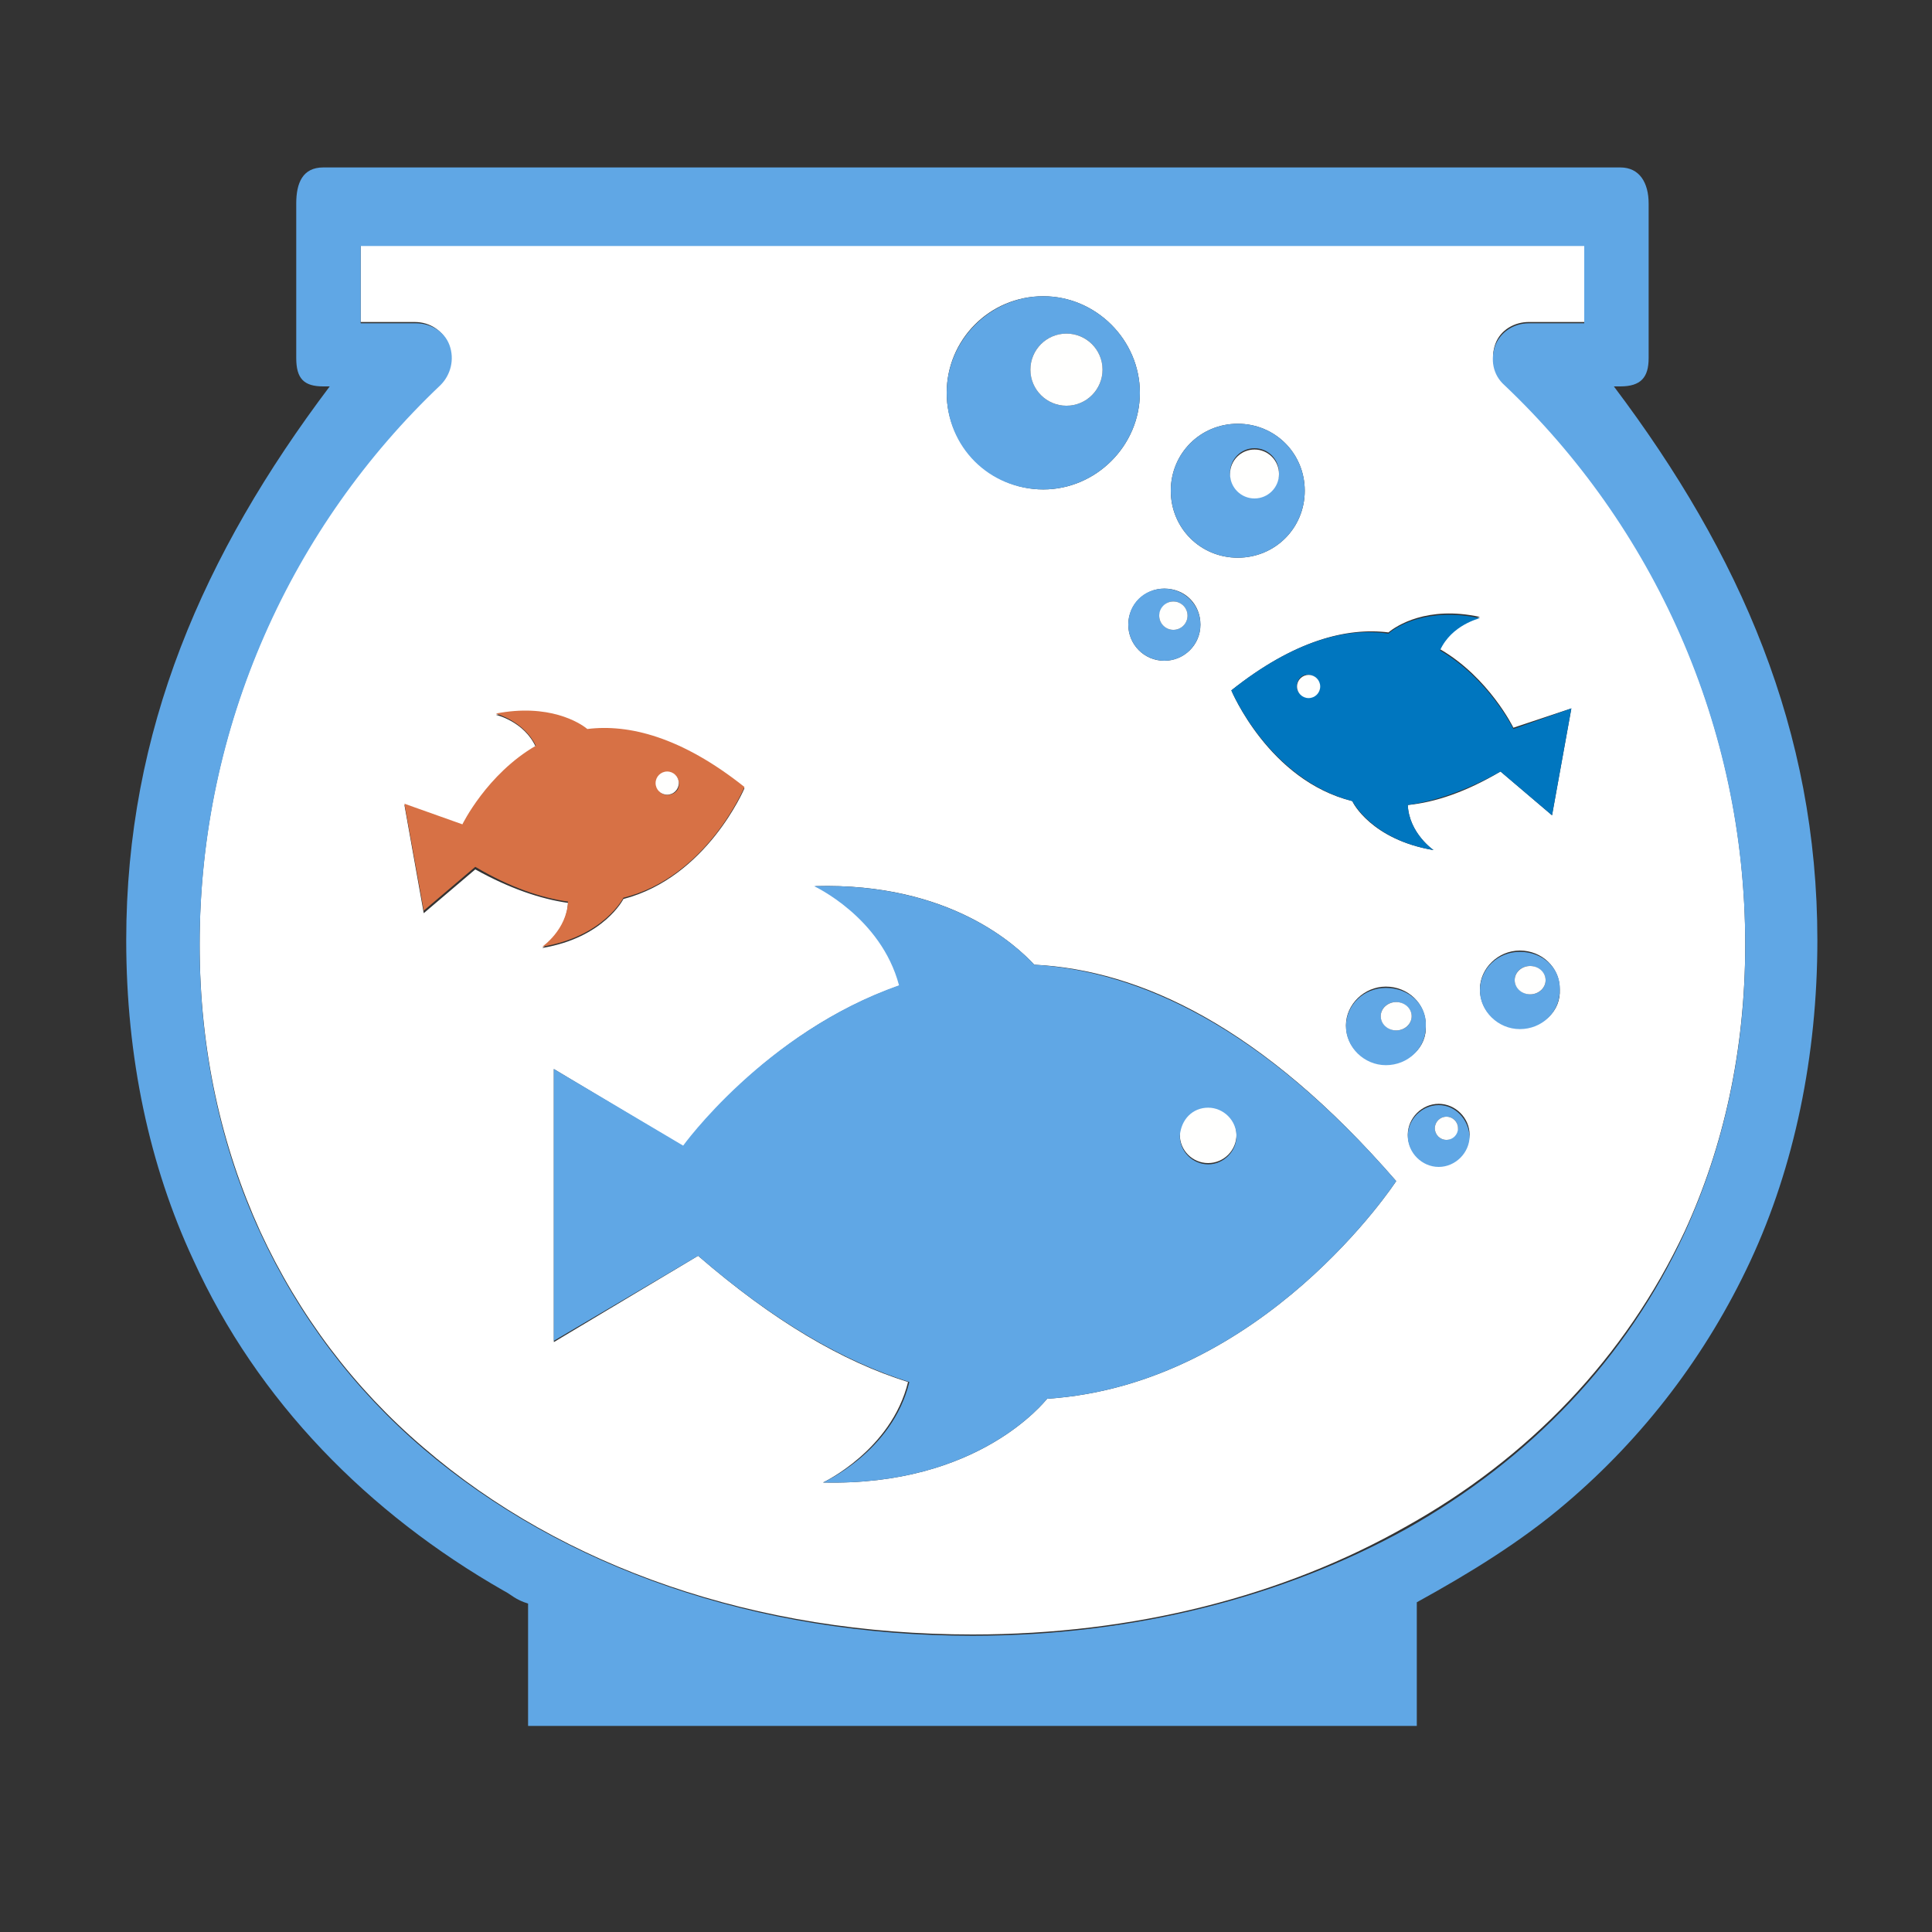 <?xml version="1.0" encoding="utf-8"?>
<!-- Generator: Adobe Illustrator 18.1.0, SVG Export Plug-In . SVG Version: 6.00 Build 0)  -->
<svg version="1.1" id="Layer_1" xmlns="http://www.w3.org/2000/svg" xmlns:xlink="http://www.w3.org/1999/xlink" x="0px" y="0px"
	 viewBox="0 0 150 150" enable-background="new 0 0 150 150" xml:space="preserve">
<rect x="0" y="0" width="150" height="150" fill="#333333" stroke="none"/>
<g>
	<path fill="#FFFFFF" d="M130.8,95.6c3-6.5,4.7-14,4.7-22.3c0-17.1-7.2-32.6-18.7-43.5c-0.8-0.8-1.1-2-0.7-3.1
		c0.4-1.1,1.5-1.7,2.6-1.7h4.3v-6H28v6h4.2c1.2,0,2.2,0.7,2.6,1.7c0.4,1.1,0.2,2.3-0.7,3.1C22.7,40.8,15.5,56.2,15.5,73.3
		c0,8.3,1.7,15.7,4.7,22.3c3,6.5,7.3,12.2,12.7,16.8c10.8,9.3,25.8,14.5,42.6,14.5c12.6,0,24.2-3,33.7-8.4
		C118.7,113.2,126.2,105.4,130.8,95.6z M111.7,90.5c-1.3,0-2.4-1.1-2.4-2.4c0-1.3,1.1-2.4,2.4-2.4c1.3,0,2.4,1.1,2.4,2.4
		C114,89.5,113,90.5,111.7,90.5z M107.6,82.6c-1.7,0-3.1-1.3-3.1-3c0-1.6,1.4-3,3.1-3c1.7,0,3.1,1.3,3.1,3
		C110.8,81.3,109.4,82.6,107.6,82.6z M118,79.8c-1.7,0-3.1-1.3-3.1-3c0-1.6,1.4-3,3.1-3c1.7,0,3.1,1.3,3.1,3
		C121.2,78.5,119.8,79.8,118,79.8z M114.9,47.9c0,0-2.2,0.6-3.1,2.5c3.8,2.2,5.7,6.1,5.7,6.1l0,0L122,55l-1.5,8.3l-4-3.4
		c-2.7,1.6-5.1,2.4-7.2,2.6c0.1,2.2,2,3.5,2,3.5c-4.8-0.8-6.3-3.7-6.3-3.8c-6.5-1.6-9.4-8.6-9.4-8.6c4.9-3.9,9-4.9,12.2-4.5
		C108.4,48.6,110.8,47,114.9,47.9z M96.1,32.9c2.9,0,5.2,2.3,5.2,5.2c0,2.9-2.3,5.2-5.2,5.2c-2.9,0-5.2-2.3-5.2-5.2
		C90.9,35.2,93.2,32.9,96.1,32.9z M93.2,48.5c0,1.6-1.3,2.8-2.8,2.8c-1.6,0-2.8-1.3-2.8-2.8c0-1.6,1.3-2.8,2.8-2.8
		C92,45.7,93.2,46.9,93.2,48.5z M81,23c4.1,0,7.5,3.4,7.5,7.5c0,4.1-3.4,7.5-7.5,7.5c-4.1,0-7.5-3.4-7.5-7.5
		C73.5,26.4,76.8,23,81,23z M80.3,74.9c8.2,0.4,17.7,4.8,28.1,16.8c0,0-10.3,15.8-27.1,16.9c-0.2,0.2-5.3,6.8-17.4,6.5
		c0,0,5.3-2.5,6.6-7.8c-5.1-1.6-10.4-4.7-16.3-9.8L43,104.2V83l10.2,6.1L53.1,89c0,0,6.3-8.9,16.8-12.5c-1.4-5.3-6.6-7.7-6.6-7.7
		C73.8,68.5,79,73.5,80.3,74.9z M31.4,62.5l4.5,1.6l0,0c0,0,1.9-3.9,5.7-6.1c-0.9-2-3.1-2.5-3.1-2.5c4.1-0.9,6.6,0.7,7.1,1.2
		c3.2-0.4,7.3,0.6,12.2,4.5c0,0-2.9,6.9-9.4,8.6c0,0-1.5,3-6.3,3.8c0,0,1.9-1.3,2-3.5c-2.1-0.3-4.5-1.1-7.2-2.6l-4,3.4L31.4,62.5z"
		/>
	<path fill="#60A7E5" d="M125.3,30h0.5c1.6,0,2.2-0.7,2.2-2.2v-12c0-1.6-0.7-2.8-2.2-2.8H25.1c-1.6,0-2.1,1.2-2.1,2.8v12
		c0,1.6,0.6,2.2,2.1,2.2h0.5C15.8,43,9.8,56.7,9.8,73c0,9.1,1.8,17.5,5.2,24.8c5,11,13.6,19.7,24.1,25.7c0.6,0.3,0.9,0.7,1.9,1v9.5
		h69v-9.6c4-2.2,8.1-4.7,11.6-7.7c6-5.1,10.9-11.5,14.3-18.8c3.4-7.3,5.2-15.9,5.2-24.9C141.1,56.7,135.1,43,125.3,30z M75.5,127
		c-16.8,0-31.8-5.3-42.6-14.5c-5.4-4.6-9.7-10.3-12.7-16.8c-3-6.5-4.7-14-4.7-22.3c0-17.1,7.2-32.6,18.7-43.5c0.8-0.8,1.1-2,0.7-3.1
		c-0.4-1.1-1.5-1.7-2.6-1.7H28v-6h95v6h-4.3c-1.2,0-2.2,0.7-2.6,1.7c-0.4,1.1-0.2,2.3,0.7,3.1c11.5,10.9,18.7,26.4,18.7,43.5
		c0,8.3-1.7,15.7-4.7,22.3c-4.5,9.8-12,17.6-21.6,23C99.6,124,88,127,75.5,127z"/>
	<circle fill="#FFFFFE" cx="93.8" cy="88.1" r="2.2"/>
	<path fill="#60A7E5" d="M69.8,76.5C59.3,80.2,53,89,53,89l0.3,0.1L43,83v21.1l11.2-6.6c5.9,5.1,11.3,8.2,16.4,9.8
		c-1.3,5.4-6.7,7.8-6.7,7.8c12.1,0.3,17.2-6.3,17.4-6.5c16.8-1.1,27.1-16.9,27.1-16.9C98,79.7,88.4,75.4,80.3,74.9
		c-1.3-1.4-6.5-6.4-17.1-6.1C63.2,68.8,68.4,71.2,69.8,76.5z M93.8,86c1.2,0,2.2,1,2.2,2.2c0,1.2-1,2.2-2.2,2.2
		c-1.2,0-2.2-1-2.2-2.2C91.7,86.9,92.6,86,93.8,86z"/>
	<path fill="#0076BF" d="M95.6,53.6c0,0,2.9,6.9,9.4,8.6c0,0,1.5,3,6.3,3.8c0,0-1.9-1.3-2-3.5c2.1-0.3,4.5-1.1,7.2-2.6l4,3.4L122,55
		l-4.5,1.6l0,0c0,0-1.9-3.9-5.7-6.1c0.9-2,3.1-2.5,3.1-2.5c-4.1-0.9-6.6,0.7-7.1,1.2C104.6,48.7,100.5,49.7,95.6,53.6z M101.4,54.1
		c-0.5-0.1-0.8-0.5-0.7-1c0.1-0.5,0.5-0.8,1-0.7c0.5,0.1,0.8,0.5,0.7,1C102.3,53.9,101.9,54.2,101.4,54.1z"/>
	<circle fill="#FFFFFE" cx="101.6" cy="53.3" r="0.9"/>
	<path fill="#D77145" d="M44.1,70c-0.1,2.2-2,3.5-2,3.5c4.8-0.8,6.3-3.8,6.3-3.8c6.5-1.6,9.4-8.6,9.4-8.6c-4.9-3.9-9-4.9-12.2-4.5
		c-0.6-0.5-3-2-7.1-1.2c0,0,2.2,0.6,3.1,2.5c-3.8,2.2-5.7,6.1-5.7,6.1l0,0l-4.5-1.6l1.5,8.3l4-3.4C39.6,68.9,42,69.7,44.1,70z
		 M51.7,60c0.5-0.1,0.9,0.2,1,0.7c0.1,0.5-0.2,0.9-0.7,1c-0.5,0.1-0.9-0.2-1-0.7C50.9,60.5,51.2,60,51.7,60z"/>
	<circle fill="#FFFFFE" cx="51.8" cy="60.8" r="0.9"/>
	<path fill="#60A7E5" d="M87.6,48.5c0,1.6,1.3,2.8,2.8,2.8c1.6,0,2.8-1.3,2.8-2.8c0-1.6-1.3-2.8-2.8-2.8
		C88.8,45.7,87.6,46.9,87.6,48.5z M91.1,46.7c0.6,0,1.1,0.5,1.1,1.1c0,0.6-0.5,1.1-1.1,1.1c-0.6,0-1.1-0.5-1.1-1.1
		C90.1,47.2,90.5,46.7,91.1,46.7z"/>
	<circle fill="#FFFFFE" cx="91.1" cy="47.8" r="1.1"/>
	<path fill="#60A7E5" d="M96.1,43.3c2.9,0,5.2-2.3,5.2-5.2c0-2.9-2.3-5.2-5.2-5.2c-2.9,0-5.2,2.3-5.2,5.2
		C90.9,41,93.2,43.3,96.1,43.3z M97.4,34.8c1.1,0,1.9,0.9,1.9,1.9s-0.9,1.9-1.9,1.9c-1.1,0-1.9-0.9-1.9-1.9S96.3,34.8,97.4,34.8z"/>
	<circle fill="#FFFFFE" cx="97.4" cy="36.8" r="1.9"/>
	<path fill="#60A7E5" d="M81,38c4.1,0,7.5-3.4,7.5-7.5c0-4.1-3.4-7.5-7.5-7.5c-4.1,0-7.5,3.4-7.5,7.5C73.5,34.7,76.8,38,81,38z
		 M82.8,25.9c1.6,0,2.8,1.3,2.8,2.8c0,1.6-1.3,2.8-2.8,2.8c-1.6,0-2.8-1.3-2.8-2.8C80,27.1,81.3,25.9,82.8,25.9z"/>
	<circle fill="#FFFFFE" cx="82.8" cy="28.7" r="2.8"/>
	<path fill="#60A7E5" d="M111.7,85.8c-1.3,0-2.4,1.1-2.4,2.4c0,1.3,1.1,2.4,2.4,2.4c1.3,0,2.4-1.1,2.4-2.4
		C114,86.9,113,85.8,111.7,85.8z M112.3,88.5c-0.5,0-0.9-0.4-0.9-0.9c0-0.5,0.4-0.9,0.9-0.9c0.5,0,0.9,0.4,0.9,0.9
		C113.1,88.1,112.7,88.5,112.3,88.5z"/>
	<circle fill="#FFFFFE" cx="112.3" cy="87.6" r="0.9"/>
	<path fill="#60A7E5" d="M107.6,76.7c-1.7,0-3.1,1.3-3.1,3c0,1.6,1.4,3,3.1,3c1.7,0,3.1-1.3,3.1-3C110.8,78,109.4,76.7,107.6,76.7z
		 M108.4,80c-0.6,0-1.2-0.5-1.2-1.1c0-0.6,0.5-1.1,1.2-1.1c0.6,0,1.2,0.5,1.2,1.1C109.6,79.5,109.1,80,108.4,80z"/>
	<ellipse fill="#FFFFFE" cx="108.4" cy="78.9" rx="1.2" ry="1.1"/>
	<path fill="#60A7E5" d="M118,73.9c-1.7,0-3.1,1.3-3.1,3c0,1.6,1.4,3,3.1,3c1.7,0,3.1-1.3,3.1-3C121.2,75.2,119.8,73.9,118,73.9z
		 M118.8,77.2c-0.6,0-1.2-0.5-1.2-1.1c0-0.6,0.5-1.1,1.2-1.1c0.6,0,1.2,0.5,1.2,1.1C120,76.7,119.5,77.2,118.8,77.2z"/>
	<ellipse fill="#FFFFFE" cx="118.8" cy="76.1" rx="1.2" ry="1.1"/>
</g>
</svg>
